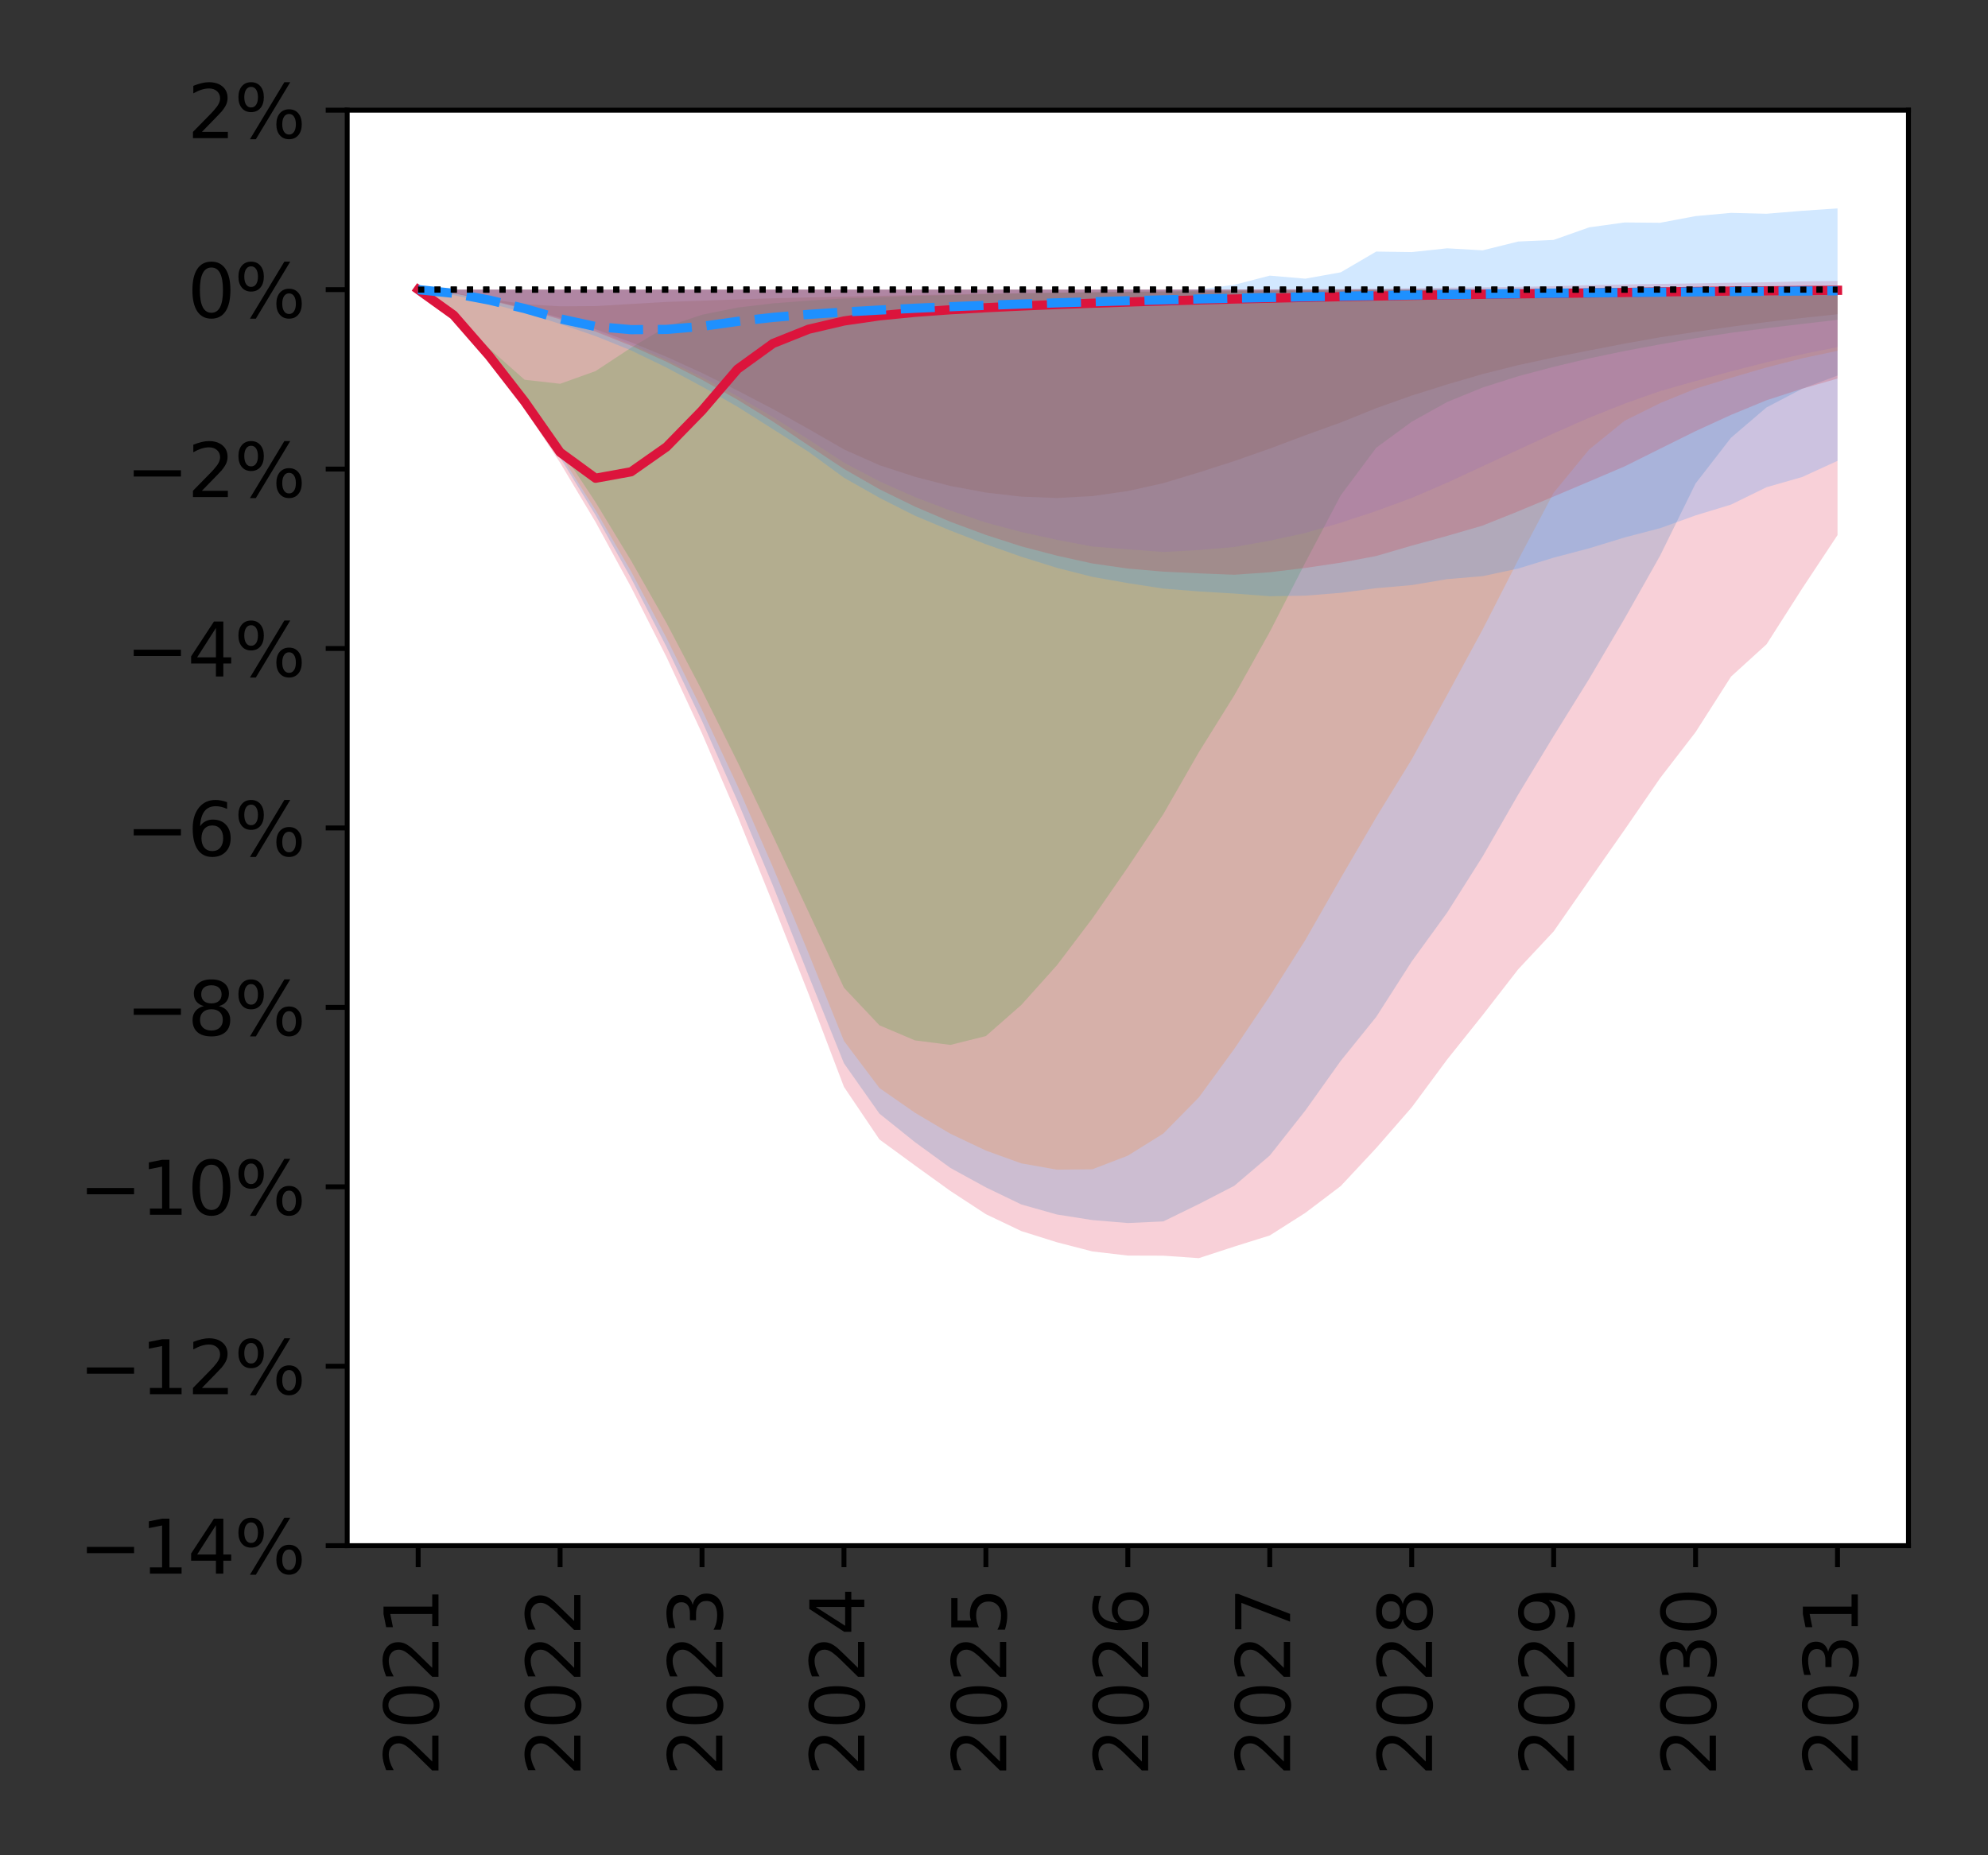 <?xml version="1.0" encoding="utf-8" standalone="no"?>
<!DOCTYPE svg PUBLIC "-//W3C//DTD SVG 1.1//EN"
  "http://www.w3.org/Graphics/SVG/1.1/DTD/svg11.dtd">
<svg height="302.4pt" version="1.1" viewBox="0 0 324 302.4" width="324pt" xmlns="http://www.w3.org/2000/svg" xmlns:xlink="http://www.w3.org/1999/xlink">
 <rect x="0" y="0" width="324" height="302.4" fill="#333333" stroke="none"/>
 <defs>
  <style type="text/css">*{stroke-linecap:butt;stroke-linejoin:round;}</style>
 </defs>
 <g id="figure_1">
  <g id="patch_1">
   <path d="M 0 302.4 
L 324 302.4 
L 324 0 
L 0 0 
z
" style="fill:none;"/>
  </g>
  <g id="axes_1">
   <g id="patch_2">
    <path d="M 56.585 251.94 
L 311.04 251.94 
L 311.04 17.96 
L 56.585 17.96 
z
" style="fill:#ffffff;"/>
   </g>
   <g id="PolyCollection_1">
    <path clip-path="url(#p6b3645caa8)" d="M 68.151 47.208 
L 68.151 47.208 
L 73.934 51.652 
L 79.717 58.726 
L 85.5 66.643 
L 91.283 75.418 
L 97.066 85.094 
L 102.85 95.695 
L 108.633 107.11 
L 114.416 119.557 
L 120.199 132.998 
L 125.982 147.312 
L 131.765 161.959 
L 137.548 177.158 
L 143.331 185.725 
L 149.114 189.956 
L 154.897 194.125 
L 160.68 197.908 
L 166.463 200.664 
L 172.246 202.482 
L 178.029 203.977 
L 183.812 204.654 
L 189.596 204.672 
L 195.379 205.073 
L 201.162 203.185 
L 206.945 201.374 
L 212.728 197.701 
L 218.511 193.321 
L 224.294 187.125 
L 230.077 180.495 
L 235.86 172.684 
L 241.643 165.453 
L 247.426 157.998 
L 253.209 151.815 
L 258.992 143.499 
L 264.775 135.242 
L 270.559 126.832 
L 276.342 119.334 
L 282.125 110.275 
L 287.908 105.017 
L 293.691 95.959 
L 299.474 87.221 
L 299.474 45.791 
L 299.474 45.791 
L 293.691 45.858 
L 287.908 46.007 
L 282.125 46.085 
L 276.342 46.188 
L 270.559 46.275 
L 264.775 46.367 
L 258.992 46.475 
L 253.209 46.643 
L 247.426 46.765 
L 241.643 46.842 
L 235.86 46.889 
L 230.077 46.976 
L 224.294 47.042 
L 218.511 47.084 
L 212.728 47.119 
L 206.945 47.157 
L 201.162 47.191 
L 195.379 47.208 
L 189.596 47.208 
L 183.812 47.208 
L 178.029 47.208 
L 172.246 47.208 
L 166.463 47.208 
L 160.68 47.208 
L 154.897 47.208 
L 149.114 47.208 
L 143.331 47.208 
L 137.548 47.208 
L 131.765 47.208 
L 125.982 47.208 
L 120.199 47.208 
L 114.416 47.208 
L 108.633 47.208 
L 102.85 47.208 
L 97.066 47.208 
L 91.283 47.208 
L 85.5 47.208 
L 79.717 47.208 
L 73.934 47.208 
L 68.151 47.208 
z
" style="fill:#dc143c;fill-opacity:0.2;"/>
   </g>
   <g id="PolyCollection_2">
    <path clip-path="url(#p6b3645caa8)" d="M 68.151 47.208 
L 68.151 47.208 
L 73.934 51.522 
L 79.717 58.394 
L 85.5 66.08 
L 91.283 74.572 
L 97.066 83.967 
L 102.85 94.24 
L 108.633 105.454 
L 114.416 117.527 
L 120.199 130.563 
L 125.982 144.376 
L 131.765 158.965 
L 137.548 173.318 
L 143.331 181.522 
L 149.114 186.161 
L 154.897 190.371 
L 160.68 193.54 
L 166.463 196.326 
L 172.246 197.958 
L 178.029 198.868 
L 183.812 199.349 
L 189.596 199.085 
L 195.379 196.262 
L 201.162 193.28 
L 206.945 188.347 
L 212.728 181.025 
L 218.511 172.914 
L 224.294 165.751 
L 230.077 156.718 
L 235.86 148.74 
L 241.643 139.59 
L 247.426 129.516 
L 253.209 119.972 
L 258.992 110.662 
L 264.775 100.819 
L 270.559 90.574 
L 276.342 78.81 
L 282.125 71.344 
L 287.908 66.407 
L 293.691 63.385 
L 299.474 61.216 
L 299.474 46.583 
L 299.474 46.583 
L 293.691 46.63 
L 287.908 46.684 
L 282.125 46.736 
L 276.342 46.783 
L 270.559 46.836 
L 264.775 46.893 
L 258.992 46.935 
L 253.209 46.968 
L 247.426 47.005 
L 241.643 47.05 
L 235.86 47.09 
L 230.077 47.124 
L 224.294 47.152 
L 218.511 47.182 
L 212.728 47.201 
L 206.945 47.208 
L 201.162 47.208 
L 195.379 47.208 
L 189.596 47.208 
L 183.812 47.208 
L 178.029 47.208 
L 172.246 47.208 
L 166.463 47.208 
L 160.68 47.208 
L 154.897 47.208 
L 149.114 47.208 
L 143.331 47.208 
L 137.548 47.208 
L 131.765 47.208 
L 125.982 47.208 
L 120.199 47.208 
L 114.416 47.208 
L 108.633 47.208 
L 102.85 47.208 
L 97.066 47.208 
L 91.283 47.208 
L 85.5 47.208 
L 79.717 47.208 
L 73.934 47.208 
L 68.151 47.208 
z
" style="fill:#1f77b4;fill-opacity:0.2;"/>
   </g>
   <g id="PolyCollection_3">
    <path clip-path="url(#p6b3645caa8)" d="M 68.151 47.208 
L 68.151 47.208 
L 73.934 51.442 
L 79.717 58.167 
L 85.5 65.695 
L 91.283 74.015 
L 97.066 83.156 
L 102.85 93.139 
L 108.633 104.01 
L 114.416 115.718 
L 120.199 128.105 
L 125.982 141.375 
L 131.765 155.358 
L 137.548 169.671 
L 143.331 177.347 
L 149.114 181.369 
L 154.897 184.797 
L 160.68 187.539 
L 166.463 189.627 
L 172.246 190.649 
L 178.029 190.591 
L 183.812 188.364 
L 189.596 184.762 
L 195.379 178.881 
L 201.162 170.961 
L 206.945 162.368 
L 212.728 153.241 
L 218.511 143.127 
L 224.294 133.21 
L 230.077 123.784 
L 235.86 113.26 
L 241.643 102.587 
L 247.426 91.285 
L 253.209 80.326 
L 258.992 73.274 
L 264.775 68.588 
L 270.559 65.709 
L 276.342 63.355 
L 282.125 61.58 
L 287.908 59.891 
L 293.691 58.414 
L 299.474 57.181 
L 299.474 46.898 
L 299.474 46.898 
L 293.691 46.926 
L 287.908 46.959 
L 282.125 46.992 
L 276.342 47.024 
L 270.559 47.055 
L 264.775 47.087 
L 258.992 47.112 
L 253.209 47.136 
L 247.426 47.159 
L 241.643 47.176 
L 235.86 47.194 
L 230.077 47.204 
L 224.294 47.208 
L 218.511 47.208 
L 212.728 47.208 
L 206.945 47.208 
L 201.162 47.208 
L 195.379 47.208 
L 189.596 47.208 
L 183.812 47.208 
L 178.029 47.208 
L 172.246 47.208 
L 166.463 47.208 
L 160.68 47.208 
L 154.897 47.208 
L 149.114 47.208 
L 143.331 47.208 
L 137.548 47.208 
L 131.765 47.208 
L 125.982 47.208 
L 120.199 47.208 
L 114.416 47.208 
L 108.633 47.208 
L 102.85 47.208 
L 97.066 47.208 
L 91.283 47.208 
L 85.5 47.208 
L 79.717 47.208 
L 73.934 47.208 
L 68.151 47.208 
z
" style="fill:#ff7f0e;fill-opacity:0.2;"/>
   </g>
   <g id="PolyCollection_4">
    <path clip-path="url(#p6b3645caa8)" d="M 68.151 47.208 
L 68.151 47.208 
L 73.934 51.314 
L 79.717 57.828 
L 85.5 65.102 
L 91.283 73.119 
L 97.066 81.863 
L 102.85 91.378 
L 108.633 101.557 
L 114.416 112.581 
L 120.199 124.19 
L 125.982 136.261 
L 131.765 148.63 
L 137.548 160.999 
L 143.331 167.122 
L 149.114 169.578 
L 154.897 170.317 
L 160.68 168.874 
L 166.463 163.791 
L 172.246 157.344 
L 178.029 149.707 
L 183.812 141.369 
L 189.596 132.705 
L 195.379 122.619 
L 201.162 113.343 
L 206.945 102.99 
L 212.728 91.721 
L 218.511 80.737 
L 224.294 72.982 
L 230.077 68.743 
L 235.86 65.521 
L 241.643 63.163 
L 247.426 61.328 
L 253.209 59.789 
L 258.992 58.418 
L 264.775 57.212 
L 270.559 56.132 
L 276.342 55.126 
L 282.125 54.243 
L 287.908 53.497 
L 293.691 52.8 
L 299.474 52.13 
L 299.474 47.208 
L 299.474 47.208 
L 293.691 47.208 
L 287.908 47.208 
L 282.125 47.208 
L 276.342 47.208 
L 270.559 47.208 
L 264.775 47.208 
L 258.992 47.208 
L 253.209 47.208 
L 247.426 47.208 
L 241.643 47.208 
L 235.86 47.208 
L 230.077 47.208 
L 224.294 47.217 
L 218.511 47.239 
L 212.728 47.281 
L 206.945 47.319 
L 201.162 47.364 
L 195.379 47.408 
L 189.596 47.475 
L 183.812 47.549 
L 178.029 47.625 
L 172.246 47.701 
L 166.463 47.82 
L 160.68 47.942 
L 154.897 48.091 
L 149.114 48.24 
L 143.331 48.455 
L 137.548 48.646 
L 131.765 48.996 
L 125.982 49.443 
L 120.199 50.131 
L 114.416 51.301 
L 108.633 53.233 
L 102.85 56.676 
L 97.066 60.485 
L 91.283 62.554 
L 85.5 61.9 
L 79.717 56.775 
L 73.934 50.962 
L 68.151 47.208 
z
" style="fill:#2ca02c;fill-opacity:0.2;"/>
   </g>
   <g id="PolyCollection_5">
    <path clip-path="url(#p6b3645caa8)" d="M 68.151 47.208 
L 68.151 47.208 
L 73.934 48.1 
L 79.717 49.419 
L 85.5 50.953 
L 91.283 52.803 
L 97.066 54.784 
L 102.85 57.117 
L 108.633 59.917 
L 114.416 63.011 
L 120.199 66.3 
L 125.982 69.96 
L 131.765 73.639 
L 137.548 77.867 
L 143.331 81.141 
L 149.114 84.064 
L 154.897 86.482 
L 160.68 88.713 
L 166.463 90.75 
L 172.246 92.557 
L 178.029 94.025 
L 183.812 95.049 
L 189.596 95.938 
L 195.379 96.404 
L 201.162 96.747 
L 206.945 97.185 
L 212.728 97.09 
L 218.511 96.631 
L 224.294 95.873 
L 230.077 95.368 
L 235.86 94.396 
L 241.643 93.91 
L 247.426 92.674 
L 253.209 90.895 
L 258.992 89.372 
L 264.775 87.605 
L 270.559 86.093 
L 276.342 84.007 
L 282.125 82.245 
L 287.908 79.413 
L 293.691 77.761 
L 299.474 75.117 
L 299.474 33.971 
L 299.474 33.971 
L 293.691 34.361 
L 287.908 34.84 
L 282.125 34.698 
L 276.342 35.223 
L 270.559 36.313 
L 264.775 36.26 
L 258.992 37.058 
L 253.209 39.105 
L 247.426 39.369 
L 241.643 40.803 
L 235.86 40.473 
L 230.077 41.09 
L 224.294 41.004 
L 218.511 44.386 
L 212.728 45.424 
L 206.945 44.926 
L 201.162 46.423 
L 195.379 47.168 
L 189.596 47.208 
L 183.812 47.208 
L 178.029 47.208 
L 172.246 47.208 
L 166.463 47.208 
L 160.68 47.208 
L 154.897 47.208 
L 149.114 47.208 
L 143.331 47.208 
L 137.548 47.208 
L 131.765 47.208 
L 125.982 47.208 
L 120.199 47.208 
L 114.416 47.208 
L 108.633 47.208 
L 102.85 47.208 
L 97.066 47.208 
L 91.283 47.208 
L 85.5 47.208 
L 79.717 47.208 
L 73.934 47.208 
L 68.151 47.208 
z
" style="fill:#1e90ff;fill-opacity:0.2;"/>
   </g>
   <g id="PolyCollection_6">
    <path clip-path="url(#p6b3645caa8)" d="M 68.151 47.208 
L 68.151 47.208 
L 73.934 47.826 
L 79.717 48.951 
L 85.5 50.366 
L 91.283 52.065 
L 97.066 54.061 
L 102.85 56.363 
L 108.633 58.975 
L 114.416 61.91 
L 120.199 65.149 
L 125.982 68.721 
L 131.765 72.602 
L 137.548 76.434 
L 143.331 79.744 
L 149.114 82.574 
L 154.897 85.046 
L 160.68 87.193 
L 166.463 89.055 
L 172.246 90.568 
L 178.029 91.842 
L 183.812 92.675 
L 189.596 93.175 
L 195.379 93.454 
L 201.162 93.681 
L 206.945 93.275 
L 212.728 92.57 
L 218.511 91.713 
L 224.294 90.626 
L 230.077 88.935 
L 235.86 87.346 
L 241.643 85.664 
L 247.426 83.343 
L 253.209 80.933 
L 258.992 78.485 
L 264.775 76.021 
L 270.559 73.138 
L 276.342 70.273 
L 282.125 67.621 
L 287.908 65.239 
L 293.691 63.364 
L 299.474 61.709 
L 299.474 46.931 
L 299.474 46.931 
L 293.691 46.99 
L 287.908 47.046 
L 282.125 47.095 
L 276.342 47.128 
L 270.559 47.153 
L 264.775 47.171 
L 258.992 47.189 
L 253.209 47.201 
L 247.426 47.208 
L 241.643 47.208 
L 235.86 47.208 
L 230.077 47.208 
L 224.294 47.208 
L 218.511 47.208 
L 212.728 47.208 
L 206.945 47.208 
L 201.162 47.208 
L 195.379 47.208 
L 189.596 47.208 
L 183.812 47.208 
L 178.029 47.208 
L 172.246 47.208 
L 166.463 47.208 
L 160.68 47.208 
L 154.897 47.208 
L 149.114 47.208 
L 143.331 47.208 
L 137.548 47.208 
L 131.765 47.208 
L 125.982 47.208 
L 120.199 47.208 
L 114.416 47.208 
L 108.633 47.208 
L 102.85 47.208 
L 97.066 47.208 
L 91.283 47.208 
L 85.5 47.208 
L 79.717 47.208 
L 73.934 47.208 
L 68.151 47.208 
z
" style="fill:#d62728;fill-opacity:0.2;"/>
   </g>
   <g id="PolyCollection_7">
    <path clip-path="url(#p6b3645caa8)" d="M 68.151 47.208 
L 68.151 47.208 
L 73.934 47.814 
L 79.717 48.918 
L 85.5 50.3 
L 91.283 51.96 
L 97.066 53.909 
L 102.85 56.14 
L 108.633 58.65 
L 114.416 61.466 
L 120.199 64.585 
L 125.982 67.985 
L 131.765 71.63 
L 137.548 75.403 
L 143.331 78.453 
L 149.114 81.032 
L 154.897 83.212 
L 160.68 85.177 
L 166.463 86.718 
L 172.246 87.988 
L 178.029 89.079 
L 183.812 89.539 
L 189.596 89.967 
L 195.379 89.66 
L 201.162 89.156 
L 206.945 88.131 
L 212.728 86.875 
L 218.511 85.198 
L 224.294 83.284 
L 230.077 81.168 
L 235.86 78.673 
L 241.643 75.987 
L 247.426 73.308 
L 253.209 70.637 
L 258.992 68.086 
L 264.775 65.789 
L 270.559 63.746 
L 276.342 62.106 
L 282.125 60.524 
L 287.908 59.049 
L 293.691 57.739 
L 299.474 56.569 
L 299.474 47.12 
L 299.474 47.12 
L 293.691 47.154 
L 287.908 47.176 
L 282.125 47.194 
L 276.342 47.201 
L 270.559 47.208 
L 264.775 47.208 
L 258.992 47.208 
L 253.209 47.208 
L 247.426 47.208 
L 241.643 47.208 
L 235.86 47.208 
L 230.077 47.208 
L 224.294 47.208 
L 218.511 47.208 
L 212.728 47.208 
L 206.945 47.208 
L 201.162 47.208 
L 195.379 47.208 
L 189.596 47.208 
L 183.812 47.208 
L 178.029 47.208 
L 172.246 47.208 
L 166.463 47.208 
L 160.68 47.208 
L 154.897 47.208 
L 149.114 47.208 
L 143.331 47.208 
L 137.548 47.208 
L 131.765 47.208 
L 125.982 47.208 
L 120.199 47.208 
L 114.416 47.208 
L 108.633 47.208 
L 102.85 47.208 
L 97.066 47.208 
L 91.283 47.208 
L 85.5 47.208 
L 79.717 47.208 
L 73.934 47.208 
L 68.151 47.208 
z
" style="fill:#9467bd;fill-opacity:0.2;"/>
   </g>
   <g id="PolyCollection_8">
    <path clip-path="url(#p6b3645caa8)" d="M 68.151 47.208 
L 68.151 47.208 
L 73.934 47.799 
L 79.717 48.869 
L 85.5 50.205 
L 91.283 51.803 
L 97.066 53.662 
L 102.85 55.786 
L 108.633 58.161 
L 114.416 60.795 
L 120.199 63.658 
L 125.982 66.68 
L 131.765 69.916 
L 137.548 73.25 
L 143.331 75.826 
L 149.114 77.714 
L 154.897 79.212 
L 160.68 80.286 
L 166.463 80.952 
L 172.246 81.175 
L 178.029 80.862 
L 183.812 80.037 
L 189.596 78.752 
L 195.379 77.005 
L 201.162 75.15 
L 206.945 73.122 
L 212.728 70.949 
L 218.511 68.864 
L 224.294 66.53 
L 230.077 64.479 
L 235.86 62.659 
L 241.643 60.968 
L 247.426 59.516 
L 253.209 58.268 
L 258.992 57.122 
L 264.775 56.01 
L 270.559 54.976 
L 276.342 54.092 
L 282.125 53.255 
L 287.908 52.491 
L 293.691 51.833 
L 299.474 51.219 
L 299.474 47.208 
L 299.474 47.208 
L 293.691 47.208 
L 287.908 47.208 
L 282.125 47.208 
L 276.342 47.208 
L 270.559 47.208 
L 264.775 47.214 
L 258.992 47.227 
L 253.209 47.24 
L 247.426 47.257 
L 241.643 47.277 
L 235.86 47.299 
L 230.077 47.321 
L 224.294 47.342 
L 218.511 47.367 
L 212.728 47.395 
L 206.945 47.43 
L 201.162 47.461 
L 195.379 47.502 
L 189.596 47.541 
L 183.812 47.598 
L 178.029 47.647 
L 172.246 47.707 
L 166.463 47.781 
L 160.68 47.876 
L 154.897 47.982 
L 149.114 48.093 
L 143.331 48.214 
L 137.548 48.343 
L 131.765 48.478 
L 125.982 48.618 
L 120.199 48.803 
L 114.416 49.01 
L 108.633 49.208 
L 102.85 49.543 
L 97.066 49.891 
L 91.283 49.926 
L 85.5 49.572 
L 79.717 48.731 
L 73.934 47.761 
L 68.151 47.208 
z
" style="fill:#8c564b;fill-opacity:0.2;"/>
   </g>
   <g id="matplotlib.axis_1">
    <g id="xtick_1">
     <g id="line2d_1">
      <defs>
       <path d="M 0 0 
L 0 3.5 
" id="m60369fc442" style="stroke:#000000;stroke-width:0.8;"/>
      </defs>
      <g>
       <use style="stroke:#000000;stroke-width:0.8;" x="68.151" xlink:href="#m60369fc442" y="251.94"/>
      </g>
     </g>
     <g id="text_1">
      <!-- 2021 -->
      <g transform="translate(71.462 289.48)rotate(-90)scale(0.12 -0.12)">
       <defs>
        <path d="M 1228 531 
L 3431 531 
L 3431 0 
L 469 0 
L 469 531 
Q 828 903 1448 1529 
Q 2069 2156 2228 2338 
Q 2531 2678 2651 2914 
Q 2772 3150 2772 3378 
Q 2772 3750 2511 3984 
Q 2250 4219 1831 4219 
Q 1534 4219 1204 4116 
Q 875 4013 500 3803 
L 500 4441 
Q 881 4594 1212 4672 
Q 1544 4750 1819 4750 
Q 2544 4750 2975 4387 
Q 3406 4025 3406 3419 
Q 3406 3131 3298 2873 
Q 3191 2616 2906 2266 
Q 2828 2175 2409 1742 
Q 1991 1309 1228 531 
z
" id="DejaVuSans-32" transform="scale(0.016)"/>
        <path d="M 2034 4250 
Q 1547 4250 1301 3770 
Q 1056 3291 1056 2328 
Q 1056 1369 1301 889 
Q 1547 409 2034 409 
Q 2525 409 2770 889 
Q 3016 1369 3016 2328 
Q 3016 3291 2770 3770 
Q 2525 4250 2034 4250 
z
M 2034 4750 
Q 2819 4750 3233 4129 
Q 3647 3509 3647 2328 
Q 3647 1150 3233 529 
Q 2819 -91 2034 -91 
Q 1250 -91 836 529 
Q 422 1150 422 2328 
Q 422 3509 836 4129 
Q 1250 4750 2034 4750 
z
" id="DejaVuSans-30" transform="scale(0.016)"/>
        <path d="M 794 531 
L 1825 531 
L 1825 4091 
L 703 3866 
L 703 4441 
L 1819 4666 
L 2450 4666 
L 2450 531 
L 3481 531 
L 3481 0 
L 794 0 
L 794 531 
z
" id="DejaVuSans-31" transform="scale(0.016)"/>
       </defs>
       <use xlink:href="#DejaVuSans-32"/>
       <use x="63.623" xlink:href="#DejaVuSans-30"/>
       <use x="127.246" xlink:href="#DejaVuSans-32"/>
       <use x="190.869" xlink:href="#DejaVuSans-31"/>
      </g>
     </g>
    </g>
    <g id="xtick_2">
     <g id="line2d_2">
      <g>
       <use style="stroke:#000000;stroke-width:0.8;" x="91.283" xlink:href="#m60369fc442" y="251.94"/>
      </g>
     </g>
     <g id="text_2">
      <!-- 2022 -->
      <g transform="translate(94.595 289.48)rotate(-90)scale(0.12 -0.12)">
       <use xlink:href="#DejaVuSans-32"/>
       <use x="63.623" xlink:href="#DejaVuSans-30"/>
       <use x="127.246" xlink:href="#DejaVuSans-32"/>
       <use x="190.869" xlink:href="#DejaVuSans-32"/>
      </g>
     </g>
    </g>
    <g id="xtick_3">
     <g id="line2d_3">
      <g>
       <use style="stroke:#000000;stroke-width:0.8;" x="114.416" xlink:href="#m60369fc442" y="251.94"/>
      </g>
     </g>
     <g id="text_3">
      <!-- 2023 -->
      <g transform="translate(117.727 289.48)rotate(-90)scale(0.12 -0.12)">
       <defs>
        <path d="M 2597 2516 
Q 3050 2419 3304 2112 
Q 3559 1806 3559 1356 
Q 3559 666 3084 287 
Q 2609 -91 1734 -91 
Q 1441 -91 1130 -33 
Q 819 25 488 141 
L 488 750 
Q 750 597 1062 519 
Q 1375 441 1716 441 
Q 2309 441 2620 675 
Q 2931 909 2931 1356 
Q 2931 1769 2642 2001 
Q 2353 2234 1838 2234 
L 1294 2234 
L 1294 2753 
L 1863 2753 
Q 2328 2753 2575 2939 
Q 2822 3125 2822 3475 
Q 2822 3834 2567 4026 
Q 2313 4219 1838 4219 
Q 1578 4219 1281 4162 
Q 984 4106 628 3988 
L 628 4550 
Q 988 4650 1302 4700 
Q 1616 4750 1894 4750 
Q 2613 4750 3031 4423 
Q 3450 4097 3450 3541 
Q 3450 3153 3228 2886 
Q 3006 2619 2597 2516 
z
" id="DejaVuSans-33" transform="scale(0.016)"/>
       </defs>
       <use xlink:href="#DejaVuSans-32"/>
       <use x="63.623" xlink:href="#DejaVuSans-30"/>
       <use x="127.246" xlink:href="#DejaVuSans-32"/>
       <use x="190.869" xlink:href="#DejaVuSans-33"/>
      </g>
     </g>
    </g>
    <g id="xtick_4">
     <g id="line2d_4">
      <g>
       <use style="stroke:#000000;stroke-width:0.8;" x="137.548" xlink:href="#m60369fc442" y="251.94"/>
      </g>
     </g>
     <g id="text_4">
      <!-- 2024 -->
      <g transform="translate(140.859 289.48)rotate(-90)scale(0.12 -0.12)">
       <defs>
        <path d="M 2419 4116 
L 825 1625 
L 2419 1625 
L 2419 4116 
z
M 2253 4666 
L 3047 4666 
L 3047 1625 
L 3713 1625 
L 3713 1100 
L 3047 1100 
L 3047 0 
L 2419 0 
L 2419 1100 
L 313 1100 
L 313 1709 
L 2253 4666 
z
" id="DejaVuSans-34" transform="scale(0.016)"/>
       </defs>
       <use xlink:href="#DejaVuSans-32"/>
       <use x="63.623" xlink:href="#DejaVuSans-30"/>
       <use x="127.246" xlink:href="#DejaVuSans-32"/>
       <use x="190.869" xlink:href="#DejaVuSans-34"/>
      </g>
     </g>
    </g>
    <g id="xtick_5">
     <g id="line2d_5">
      <g>
       <use style="stroke:#000000;stroke-width:0.8;" x="160.68" xlink:href="#m60369fc442" y="251.94"/>
      </g>
     </g>
     <g id="text_5">
      <!-- 2025 -->
      <g transform="translate(163.991 289.48)rotate(-90)scale(0.12 -0.12)">
       <defs>
        <path d="M 691 4666 
L 3169 4666 
L 3169 4134 
L 1269 4134 
L 1269 2991 
Q 1406 3038 1543 3061 
Q 1681 3084 1819 3084 
Q 2600 3084 3056 2656 
Q 3513 2228 3513 1497 
Q 3513 744 3044 326 
Q 2575 -91 1722 -91 
Q 1428 -91 1123 -41 
Q 819 9 494 109 
L 494 744 
Q 775 591 1075 516 
Q 1375 441 1709 441 
Q 2250 441 2565 725 
Q 2881 1009 2881 1497 
Q 2881 1984 2565 2268 
Q 2250 2553 1709 2553 
Q 1456 2553 1204 2497 
Q 953 2441 691 2322 
L 691 4666 
z
" id="DejaVuSans-35" transform="scale(0.016)"/>
       </defs>
       <use xlink:href="#DejaVuSans-32"/>
       <use x="63.623" xlink:href="#DejaVuSans-30"/>
       <use x="127.246" xlink:href="#DejaVuSans-32"/>
       <use x="190.869" xlink:href="#DejaVuSans-35"/>
      </g>
     </g>
    </g>
    <g id="xtick_6">
     <g id="line2d_6">
      <g>
       <use style="stroke:#000000;stroke-width:0.8;" x="183.812" xlink:href="#m60369fc442" y="251.94"/>
      </g>
     </g>
     <g id="text_6">
      <!-- 2026 -->
      <g transform="translate(187.124 289.48)rotate(-90)scale(0.12 -0.12)">
       <defs>
        <path d="M 2113 2584 
Q 1688 2584 1439 2293 
Q 1191 2003 1191 1497 
Q 1191 994 1439 701 
Q 1688 409 2113 409 
Q 2538 409 2786 701 
Q 3034 994 3034 1497 
Q 3034 2003 2786 2293 
Q 2538 2584 2113 2584 
z
M 3366 4563 
L 3366 3988 
Q 3128 4100 2886 4159 
Q 2644 4219 2406 4219 
Q 1781 4219 1451 3797 
Q 1122 3375 1075 2522 
Q 1259 2794 1537 2939 
Q 1816 3084 2150 3084 
Q 2853 3084 3261 2657 
Q 3669 2231 3669 1497 
Q 3669 778 3244 343 
Q 2819 -91 2113 -91 
Q 1303 -91 875 529 
Q 447 1150 447 2328 
Q 447 3434 972 4092 
Q 1497 4750 2381 4750 
Q 2619 4750 2861 4703 
Q 3103 4656 3366 4563 
z
" id="DejaVuSans-36" transform="scale(0.016)"/>
       </defs>
       <use xlink:href="#DejaVuSans-32"/>
       <use x="63.623" xlink:href="#DejaVuSans-30"/>
       <use x="127.246" xlink:href="#DejaVuSans-32"/>
       <use x="190.869" xlink:href="#DejaVuSans-36"/>
      </g>
     </g>
    </g>
    <g id="xtick_7">
     <g id="line2d_7">
      <g>
       <use style="stroke:#000000;stroke-width:0.8;" x="206.945" xlink:href="#m60369fc442" y="251.94"/>
      </g>
     </g>
     <g id="text_7">
      <!-- 2027 -->
      <g transform="translate(210.256 289.48)rotate(-90)scale(0.12 -0.12)">
       <defs>
        <path d="M 525 4666 
L 3525 4666 
L 3525 4397 
L 1831 0 
L 1172 0 
L 2766 4134 
L 525 4134 
L 525 4666 
z
" id="DejaVuSans-37" transform="scale(0.016)"/>
       </defs>
       <use xlink:href="#DejaVuSans-32"/>
       <use x="63.623" xlink:href="#DejaVuSans-30"/>
       <use x="127.246" xlink:href="#DejaVuSans-32"/>
       <use x="190.869" xlink:href="#DejaVuSans-37"/>
      </g>
     </g>
    </g>
    <g id="xtick_8">
     <g id="line2d_8">
      <g>
       <use style="stroke:#000000;stroke-width:0.8;" x="230.077" xlink:href="#m60369fc442" y="251.94"/>
      </g>
     </g>
     <g id="text_8">
      <!-- 2028 -->
      <g transform="translate(233.388 289.48)rotate(-90)scale(0.12 -0.12)">
       <defs>
        <path d="M 2034 2216 
Q 1584 2216 1326 1975 
Q 1069 1734 1069 1313 
Q 1069 891 1326 650 
Q 1584 409 2034 409 
Q 2484 409 2743 651 
Q 3003 894 3003 1313 
Q 3003 1734 2745 1975 
Q 2488 2216 2034 2216 
z
M 1403 2484 
Q 997 2584 770 2862 
Q 544 3141 544 3541 
Q 544 4100 942 4425 
Q 1341 4750 2034 4750 
Q 2731 4750 3128 4425 
Q 3525 4100 3525 3541 
Q 3525 3141 3298 2862 
Q 3072 2584 2669 2484 
Q 3125 2378 3379 2068 
Q 3634 1759 3634 1313 
Q 3634 634 3220 271 
Q 2806 -91 2034 -91 
Q 1263 -91 848 271 
Q 434 634 434 1313 
Q 434 1759 690 2068 
Q 947 2378 1403 2484 
z
M 1172 3481 
Q 1172 3119 1398 2916 
Q 1625 2713 2034 2713 
Q 2441 2713 2670 2916 
Q 2900 3119 2900 3481 
Q 2900 3844 2670 4047 
Q 2441 4250 2034 4250 
Q 1625 4250 1398 4047 
Q 1172 3844 1172 3481 
z
" id="DejaVuSans-38" transform="scale(0.016)"/>
       </defs>
       <use xlink:href="#DejaVuSans-32"/>
       <use x="63.623" xlink:href="#DejaVuSans-30"/>
       <use x="127.246" xlink:href="#DejaVuSans-32"/>
       <use x="190.869" xlink:href="#DejaVuSans-38"/>
      </g>
     </g>
    </g>
    <g id="xtick_9">
     <g id="line2d_9">
      <g>
       <use style="stroke:#000000;stroke-width:0.8;" x="253.209" xlink:href="#m60369fc442" y="251.94"/>
      </g>
     </g>
     <g id="text_9">
      <!-- 2029 -->
      <g transform="translate(256.521 289.48)rotate(-90)scale(0.12 -0.12)">
       <defs>
        <path d="M 703 97 
L 703 672 
Q 941 559 1184 500 
Q 1428 441 1663 441 
Q 2288 441 2617 861 
Q 2947 1281 2994 2138 
Q 2813 1869 2534 1725 
Q 2256 1581 1919 1581 
Q 1219 1581 811 2004 
Q 403 2428 403 3163 
Q 403 3881 828 4315 
Q 1253 4750 1959 4750 
Q 2769 4750 3195 4129 
Q 3622 3509 3622 2328 
Q 3622 1225 3098 567 
Q 2575 -91 1691 -91 
Q 1453 -91 1209 -44 
Q 966 3 703 97 
z
M 1959 2075 
Q 2384 2075 2632 2365 
Q 2881 2656 2881 3163 
Q 2881 3666 2632 3958 
Q 2384 4250 1959 4250 
Q 1534 4250 1286 3958 
Q 1038 3666 1038 3163 
Q 1038 2656 1286 2365 
Q 1534 2075 1959 2075 
z
" id="DejaVuSans-39" transform="scale(0.016)"/>
       </defs>
       <use xlink:href="#DejaVuSans-32"/>
       <use x="63.623" xlink:href="#DejaVuSans-30"/>
       <use x="127.246" xlink:href="#DejaVuSans-32"/>
       <use x="190.869" xlink:href="#DejaVuSans-39"/>
      </g>
     </g>
    </g>
    <g id="xtick_10">
     <g id="line2d_10">
      <g>
       <use style="stroke:#000000;stroke-width:0.8;" x="276.342" xlink:href="#m60369fc442" y="251.94"/>
      </g>
     </g>
     <g id="text_10">
      <!-- 2030 -->
      <g transform="translate(279.653 289.48)rotate(-90)scale(0.12 -0.12)">
       <use xlink:href="#DejaVuSans-32"/>
       <use x="63.623" xlink:href="#DejaVuSans-30"/>
       <use x="127.246" xlink:href="#DejaVuSans-33"/>
       <use x="190.869" xlink:href="#DejaVuSans-30"/>
      </g>
     </g>
    </g>
    <g id="xtick_11">
     <g id="line2d_11">
      <g>
       <use style="stroke:#000000;stroke-width:0.8;" x="299.474" xlink:href="#m60369fc442" y="251.94"/>
      </g>
     </g>
     <g id="text_11">
      <!-- 2031 -->
      <g transform="translate(302.785 289.48)rotate(-90)scale(0.12 -0.12)">
       <use xlink:href="#DejaVuSans-32"/>
       <use x="63.623" xlink:href="#DejaVuSans-30"/>
       <use x="127.246" xlink:href="#DejaVuSans-33"/>
       <use x="190.869" xlink:href="#DejaVuSans-31"/>
      </g>
     </g>
    </g>
   </g>
   <g id="matplotlib.axis_2">
    <g id="ytick_1">
     <g id="line2d_12">
      <defs>
       <path d="M 0 0 
L -3.5 0 
" id="m02b40eed3e" style="stroke:#000000;stroke-width:0.8;"/>
      </defs>
      <g>
       <use style="stroke:#000000;stroke-width:0.8;" x="56.585" xlink:href="#m02b40eed3e" y="251.94"/>
      </g>
     </g>
     <g id="text_12">
      <!-- −14% -->
      <g transform="translate(12.857 256.499)scale(0.12 -0.12)">
       <defs>
        <path d="M 678 2272 
L 4684 2272 
L 4684 1741 
L 678 1741 
L 678 2272 
z
" id="DejaVuSans-2212" transform="scale(0.016)"/>
        <path d="M 4653 2053 
Q 4381 2053 4226 1822 
Q 4072 1591 4072 1178 
Q 4072 772 4226 539 
Q 4381 306 4653 306 
Q 4919 306 5073 539 
Q 5228 772 5228 1178 
Q 5228 1588 5073 1820 
Q 4919 2053 4653 2053 
z
M 4653 2450 
Q 5147 2450 5437 2106 
Q 5728 1763 5728 1178 
Q 5728 594 5436 251 
Q 5144 -91 4653 -91 
Q 4153 -91 3862 251 
Q 3572 594 3572 1178 
Q 3572 1766 3864 2108 
Q 4156 2450 4653 2450 
z
M 1428 4353 
Q 1159 4353 1004 4120 
Q 850 3888 850 3481 
Q 850 3069 1003 2837 
Q 1156 2606 1428 2606 
Q 1700 2606 1854 2837 
Q 2009 3069 2009 3481 
Q 2009 3884 1853 4118 
Q 1697 4353 1428 4353 
z
M 4250 4750 
L 4750 4750 
L 1831 -91 
L 1331 -91 
L 4250 4750 
z
M 1428 4750 
Q 1922 4750 2215 4408 
Q 2509 4066 2509 3481 
Q 2509 2891 2217 2550 
Q 1925 2209 1428 2209 
Q 931 2209 642 2551 
Q 353 2894 353 3481 
Q 353 4063 643 4406 
Q 934 4750 1428 4750 
z
" id="DejaVuSans-25" transform="scale(0.016)"/>
       </defs>
       <use xlink:href="#DejaVuSans-2212"/>
       <use x="83.789" xlink:href="#DejaVuSans-31"/>
       <use x="147.412" xlink:href="#DejaVuSans-34"/>
       <use x="211.035" xlink:href="#DejaVuSans-25"/>
      </g>
     </g>
    </g>
    <g id="ytick_2">
     <g id="line2d_13">
      <g>
       <use style="stroke:#000000;stroke-width:0.8;" x="56.585" xlink:href="#m02b40eed3e" y="222.692"/>
      </g>
     </g>
     <g id="text_13">
      <!-- −12% -->
      <g transform="translate(12.857 227.252)scale(0.12 -0.12)">
       <use xlink:href="#DejaVuSans-2212"/>
       <use x="83.789" xlink:href="#DejaVuSans-31"/>
       <use x="147.412" xlink:href="#DejaVuSans-32"/>
       <use x="211.035" xlink:href="#DejaVuSans-25"/>
      </g>
     </g>
    </g>
    <g id="ytick_3">
     <g id="line2d_14">
      <g>
       <use style="stroke:#000000;stroke-width:0.8;" x="56.585" xlink:href="#m02b40eed3e" y="193.445"/>
      </g>
     </g>
     <g id="text_14">
      <!-- −10% -->
      <g transform="translate(12.857 198.004)scale(0.12 -0.12)">
       <use xlink:href="#DejaVuSans-2212"/>
       <use x="83.789" xlink:href="#DejaVuSans-31"/>
       <use x="147.412" xlink:href="#DejaVuSans-30"/>
       <use x="211.035" xlink:href="#DejaVuSans-25"/>
      </g>
     </g>
    </g>
    <g id="ytick_4">
     <g id="line2d_15">
      <g>
       <use style="stroke:#000000;stroke-width:0.8;" x="56.585" xlink:href="#m02b40eed3e" y="164.197"/>
      </g>
     </g>
     <g id="text_15">
      <!-- −8% -->
      <g transform="translate(20.492 168.757)scale(0.12 -0.12)">
       <use xlink:href="#DejaVuSans-2212"/>
       <use x="83.789" xlink:href="#DejaVuSans-38"/>
       <use x="147.412" xlink:href="#DejaVuSans-25"/>
      </g>
     </g>
    </g>
    <g id="ytick_5">
     <g id="line2d_16">
      <g>
       <use style="stroke:#000000;stroke-width:0.8;" x="56.585" xlink:href="#m02b40eed3e" y="134.95"/>
      </g>
     </g>
     <g id="text_16">
      <!-- −6% -->
      <g transform="translate(20.492 139.509)scale(0.12 -0.12)">
       <use xlink:href="#DejaVuSans-2212"/>
       <use x="83.789" xlink:href="#DejaVuSans-36"/>
       <use x="147.412" xlink:href="#DejaVuSans-25"/>
      </g>
     </g>
    </g>
    <g id="ytick_6">
     <g id="line2d_17">
      <g>
       <use style="stroke:#000000;stroke-width:0.8;" x="56.585" xlink:href="#m02b40eed3e" y="105.703"/>
      </g>
     </g>
     <g id="text_17">
      <!-- −4% -->
      <g transform="translate(20.492 110.262)scale(0.12 -0.12)">
       <use xlink:href="#DejaVuSans-2212"/>
       <use x="83.789" xlink:href="#DejaVuSans-34"/>
       <use x="147.412" xlink:href="#DejaVuSans-25"/>
      </g>
     </g>
    </g>
    <g id="ytick_7">
     <g id="line2d_18">
      <g>
       <use style="stroke:#000000;stroke-width:0.8;" x="56.585" xlink:href="#m02b40eed3e" y="76.455"/>
      </g>
     </g>
     <g id="text_18">
      <!-- −2% -->
      <g transform="translate(20.492 81.014)scale(0.12 -0.12)">
       <use xlink:href="#DejaVuSans-2212"/>
       <use x="83.789" xlink:href="#DejaVuSans-32"/>
       <use x="147.412" xlink:href="#DejaVuSans-25"/>
      </g>
     </g>
    </g>
    <g id="ytick_8">
     <g id="line2d_19">
      <g>
       <use style="stroke:#000000;stroke-width:0.8;" x="56.585" xlink:href="#m02b40eed3e" y="47.208"/>
      </g>
     </g>
     <g id="text_19">
      <!-- 0% -->
      <g transform="translate(30.548 51.767)scale(0.12 -0.12)">
       <use xlink:href="#DejaVuSans-30"/>
       <use x="63.623" xlink:href="#DejaVuSans-25"/>
      </g>
     </g>
    </g>
    <g id="ytick_9">
     <g id="line2d_20">
      <g>
       <use style="stroke:#000000;stroke-width:0.8;" x="56.585" xlink:href="#m02b40eed3e" y="17.96"/>
      </g>
     </g>
     <g id="text_20">
      <!-- 2% -->
      <g transform="translate(30.548 22.519)scale(0.12 -0.12)">
       <use xlink:href="#DejaVuSans-32"/>
       <use x="63.623" xlink:href="#DejaVuSans-25"/>
      </g>
     </g>
    </g>
   </g>
   <g id="line2d_21">
    <path clip-path="url(#p6b3645caa8)" d="M 68.151 47.208 
L 73.934 51.364 
L 79.717 57.997 
L 85.5 65.449 
L 91.283 73.724 
L 97.066 77.95 
L 102.85 76.899 
L 108.633 72.838 
L 114.416 66.915 
L 120.199 60.166 
L 125.982 55.983 
L 131.765 53.668 
L 137.548 52.318 
L 143.331 51.48 
L 149.114 50.908 
L 154.897 50.488 
L 160.68 50.157 
L 166.463 49.88 
L 172.246 49.638 
L 178.029 49.424 
L 183.812 49.23 
L 189.596 49.051 
L 195.379 48.89 
L 201.162 48.738 
L 206.945 48.606 
L 212.728 48.476 
L 218.511 48.361 
L 224.294 48.253 
L 230.077 48.152 
L 235.86 48.06 
L 241.643 47.976 
L 247.426 47.897 
L 253.209 47.823 
L 258.992 47.755 
L 264.775 47.677 
L 270.559 47.576 
L 276.342 47.505 
L 282.125 47.444 
L 287.908 47.398 
L 293.691 47.351 
L 299.474 47.315 
" style="fill:none;stroke:#dc143c;stroke-linecap:square;stroke-width:1.5;"/>
   </g>
   <g id="line2d_22">
    <path clip-path="url(#p6b3645caa8)" d="M 68.151 47.208 
L 299.474 47.208 
" style="fill:none;stroke:#000000;stroke-dasharray:1,1.65;stroke-dashoffset:0;"/>
   </g>
   <g id="line2d_23">
    <path clip-path="url(#p6b3645caa8)" d="M 68.151 47.208 
L 73.934 47.809 
L 79.717 48.907 
L 85.5 50.29 
L 91.283 51.963 
L 97.066 53.222 
L 102.85 53.733 
L 108.633 53.692 
L 114.416 53.199 
L 120.199 52.383 
L 125.982 51.736 
L 131.765 51.246 
L 137.548 50.861 
L 143.331 50.535 
L 149.114 50.245 
L 154.897 49.993 
L 160.68 49.765 
L 166.463 49.556 
L 172.246 49.362 
L 178.029 49.191 
L 183.812 49.024 
L 189.596 48.876 
L 195.379 48.734 
L 201.162 48.606 
L 206.945 48.492 
L 212.728 48.381 
L 218.511 48.278 
L 224.294 48.185 
L 230.077 48.095 
L 235.86 48.016 
L 241.643 47.941 
L 247.426 47.87 
L 253.209 47.804 
L 258.992 47.743 
L 264.775 47.68 
L 270.559 47.623 
L 276.342 47.571 
L 282.125 47.517 
L 287.908 47.477 
L 293.691 47.436 
L 299.474 47.394 
" style="fill:none;stroke:#1e90ff;stroke-dasharray:5.55,2.4;stroke-dashoffset:0;stroke-width:1.5;"/>
   </g>
   <g id="line2d_24">
    <path clip-path="url(#p6b3645caa8)" d="M 68.151 47.208 
L 299.474 47.208 
" style="fill:none;stroke:#000000;stroke-dasharray:1,1.65;stroke-dashoffset:0;"/>
   </g>
   <g id="patch_3">
    <path d="M 56.585 251.94 
L 56.585 17.96 
" style="fill:none;stroke:#000000;stroke-linecap:square;stroke-linejoin:miter;stroke-width:0.8;"/>
   </g>
   <g id="patch_4">
    <path d="M 311.04 251.94 
L 311.04 17.96 
" style="fill:none;stroke:#000000;stroke-linecap:square;stroke-linejoin:miter;stroke-width:0.8;"/>
   </g>
   <g id="patch_5">
    <path d="M 56.585 251.94 
L 311.04 251.94 
" style="fill:none;stroke:#000000;stroke-linecap:square;stroke-linejoin:miter;stroke-width:0.8;"/>
   </g>
   <g id="patch_6">
    <path d="M 56.585 17.96 
L 311.04 17.96 
" style="fill:none;stroke:#000000;stroke-linecap:square;stroke-linejoin:miter;stroke-width:0.8;"/>
   </g>
  </g>
 </g>
 <defs>
  <clipPath id="p6b3645caa8">
   <rect height="233.98" width="254.455" x="56.585" y="17.96"/>
  </clipPath>
 </defs>
</svg>
